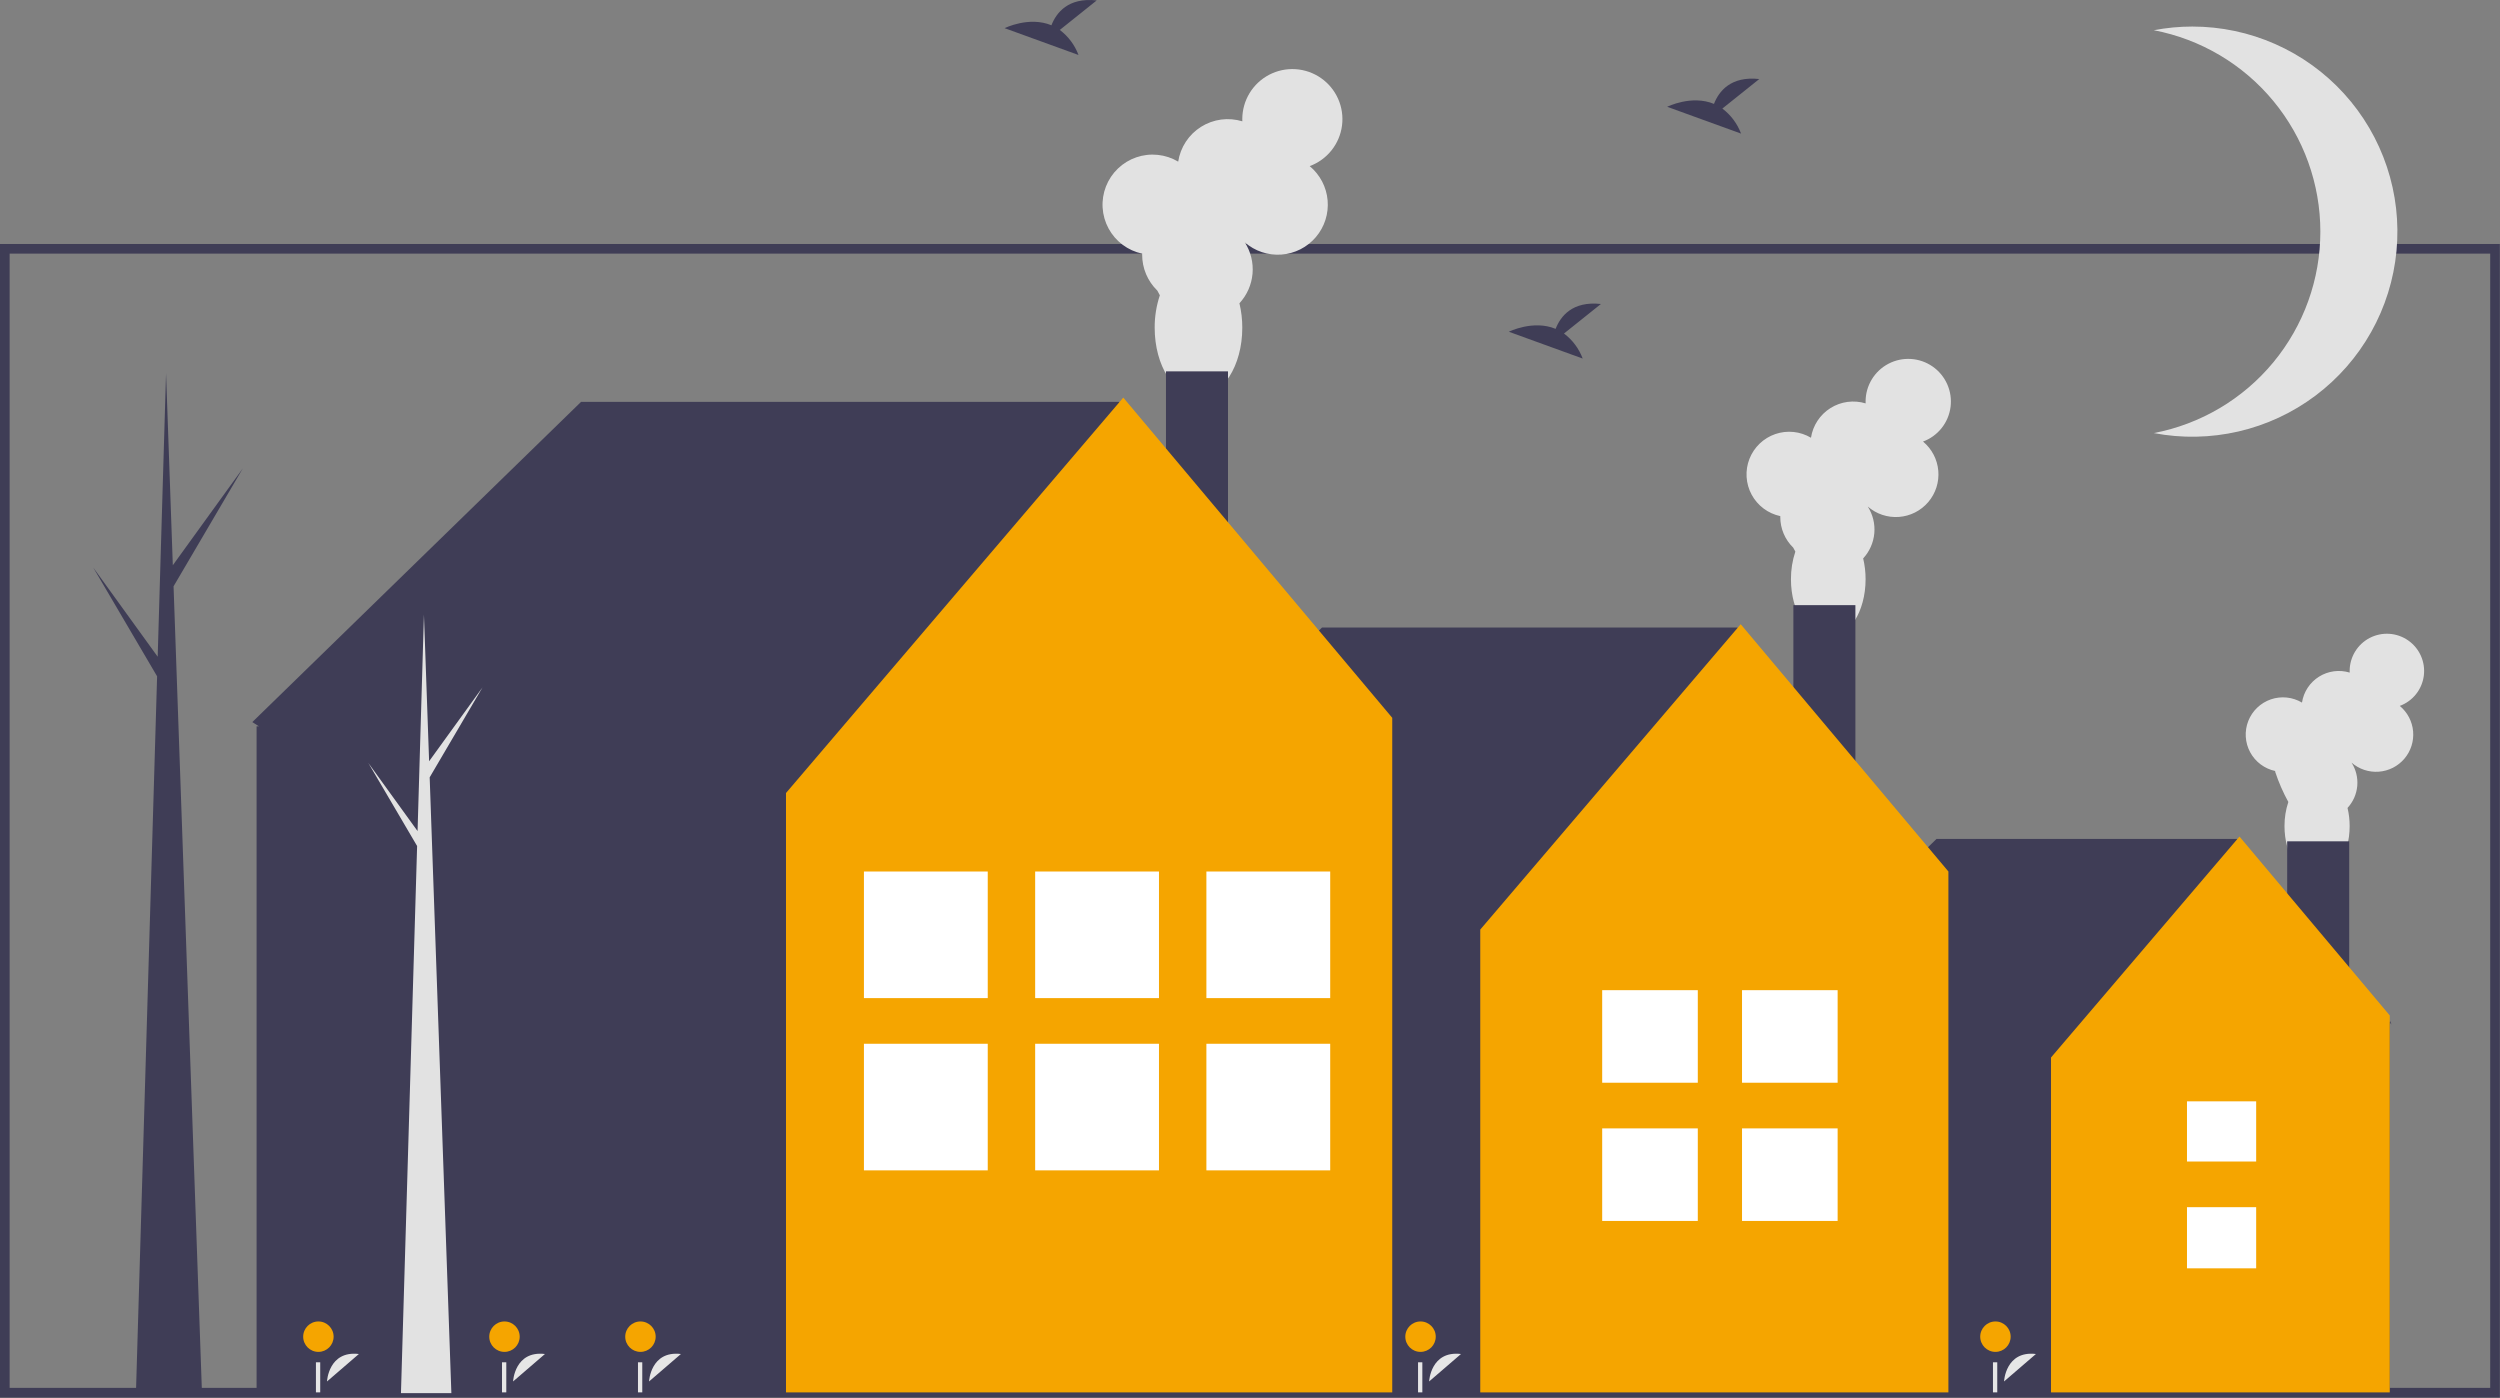<svg width="876" height="490" viewBox="0 0 876 490" fill="none" xmlns="http://www.w3.org/2000/svg">
<rect x="0" y="0" width="876" height="490" fill="#808080" stroke="none"/>
<g id="smallTown">
<g id="frame">
<path id="Vector" d="M875.945 489.688H0V85.492H875.945V489.688ZM3.378 486.31H872.568V88.87H3.378V486.31Z" fill="#3F3D56"/>
</g>
<g id="smoke">
<path id="Vector_2" d="M797.233 270.158C797.23 270.252 797.225 270.346 797.225 270.441C798.436 274.098 799.978 277.637 801.833 281.013C800.926 283.739 800.472 286.595 800.487 289.467C800.487 299.374 805.598 307.406 811.902 307.406C818.207 307.406 823.318 299.374 823.318 289.467C823.322 287.321 823.073 285.182 822.574 283.095C824.531 280.977 825.731 278.269 825.985 275.396C826.239 272.523 825.533 269.646 823.978 267.218C825.278 268.354 826.792 269.221 828.431 269.768C830.069 270.315 831.8 270.531 833.523 270.404C835.246 270.276 836.926 269.808 838.466 269.026C840.006 268.244 841.376 267.164 842.495 265.848C843.615 264.532 844.462 263.007 844.987 261.362C845.513 259.716 845.706 257.982 845.556 256.262C845.406 254.541 844.915 252.867 844.113 251.337C843.311 249.807 842.213 248.452 840.882 247.35C843.119 246.524 845.087 245.101 846.572 243.236C848.057 241.371 849.003 239.134 849.306 236.769C849.61 234.404 849.259 232.001 848.293 229.821C847.327 227.642 845.782 225.768 843.825 224.405C841.869 223.042 839.577 222.24 837.197 222.088C834.818 221.936 832.442 222.439 830.328 223.542C828.215 224.646 826.444 226.307 825.208 228.346C823.972 230.385 823.318 232.724 823.318 235.108C823.318 235.299 823.324 235.489 823.332 235.677C821.541 235.13 819.653 234.975 817.796 235.222C815.939 235.469 814.158 236.113 812.572 237.11C810.986 238.106 809.633 239.432 808.605 240.998C807.577 242.564 806.898 244.333 806.615 246.184C804.988 245.216 803.169 244.614 801.286 244.419C799.403 244.224 797.5 244.441 795.709 245.056C793.919 245.67 792.283 246.667 790.916 247.977C789.55 249.287 788.484 250.878 787.794 252.641C787.104 254.404 786.806 256.296 786.921 258.186C787.036 260.076 787.56 261.918 788.458 263.584C789.356 265.251 790.606 266.702 792.121 267.837C793.637 268.972 795.381 269.764 797.233 270.158H797.233Z" fill="#E2E2E2"/>
<path id="Vector_3" d="M623.82 180.849C623.818 180.958 623.812 181.065 623.812 181.174C623.81 183.173 624.21 185.152 624.989 186.992C625.767 188.833 626.908 190.499 628.343 191.889C628.568 192.368 628.817 192.833 629.091 193.285C628.052 196.408 627.531 199.679 627.548 202.97C627.548 214.319 633.403 223.52 640.626 223.52C647.848 223.52 653.703 214.319 653.703 202.97C653.708 200.511 653.422 198.061 652.851 195.67C655.093 193.243 656.468 190.141 656.759 186.85C657.05 183.559 656.241 180.264 654.459 177.481C655.949 178.783 657.683 179.776 659.56 180.403C661.437 181.03 663.42 181.277 665.394 181.131C667.367 180.985 669.292 180.449 671.057 179.553C672.821 178.657 674.39 177.419 675.673 175.912C676.955 174.405 677.926 172.658 678.527 170.773C679.129 168.888 679.35 166.902 679.178 164.93C679.007 162.959 678.445 161.041 677.526 159.288C676.607 157.536 675.349 155.983 673.825 154.721C676.387 153.775 678.642 152.145 680.343 150.008C682.044 147.871 683.128 145.309 683.475 142.6C683.823 139.891 683.421 137.138 682.314 134.641C681.207 132.144 679.437 129.998 677.196 128.436C674.955 126.874 672.329 125.956 669.603 125.782C666.877 125.608 664.156 126.184 661.734 127.447C659.313 128.711 657.284 130.614 655.868 132.95C654.452 135.286 653.703 137.965 653.703 140.697C653.703 140.916 653.71 141.133 653.719 141.349C651.667 140.722 649.504 140.545 647.377 140.828C645.25 141.111 643.209 141.848 641.393 142.99C639.576 144.132 638.026 145.651 636.849 147.445C635.671 149.238 634.893 151.264 634.568 153.385C632.704 152.276 630.621 151.586 628.464 151.363C626.307 151.14 624.127 151.389 622.075 152.093C620.024 152.797 618.15 153.938 616.585 155.439C615.019 156.94 613.798 158.763 613.008 160.783C612.218 162.802 611.876 164.97 612.008 167.135C612.139 169.299 612.74 171.41 613.769 173.319C614.797 175.228 616.229 176.891 617.965 178.191C619.701 179.491 621.699 180.398 623.82 180.849V180.849Z" fill="#E2E2E2"/>
<path id="Vector_4" d="M400.223 88.875C400.22 89.002 400.213 89.129 400.213 89.257C400.211 91.603 400.68 93.925 401.594 96.086C402.508 98.247 403.847 100.201 405.532 101.834C405.795 102.395 406.088 102.942 406.409 103.472C405.19 107.137 404.578 110.977 404.599 114.84C404.599 128.161 411.471 138.961 419.948 138.961C428.426 138.961 435.298 128.161 435.298 114.84C435.305 111.954 434.969 109.078 434.298 106.271C436.93 103.423 438.543 99.782 438.885 95.919C439.226 92.055 438.277 88.188 436.185 84.922C437.935 86.45 439.97 87.615 442.173 88.35C444.376 89.085 446.703 89.375 449.02 89.204C451.336 89.032 453.595 88.403 455.666 87.351C457.737 86.299 459.578 84.847 461.083 83.078C462.588 81.309 463.727 79.259 464.433 77.046C465.14 74.834 465.4 72.503 465.198 70.189C464.997 67.876 464.337 65.625 463.259 63.568C462.181 61.511 460.705 59.688 458.916 58.206C461.924 57.096 464.57 55.184 466.567 52.675C468.564 50.167 469.836 47.16 470.244 43.98C470.652 40.8 470.18 37.568 468.881 34.637C467.582 31.706 465.504 29.187 462.874 27.354C460.243 25.521 457.161 24.444 453.961 24.239C450.762 24.035 447.567 24.711 444.725 26.194C441.883 27.677 439.501 29.911 437.839 32.653C436.177 35.395 435.298 38.54 435.298 41.746C435.298 42.003 435.307 42.258 435.317 42.512C432.909 41.776 430.37 41.567 427.873 41.899C425.377 42.231 422.981 43.097 420.849 44.437C418.716 45.777 416.897 47.561 415.515 49.666C414.133 51.771 413.22 54.15 412.838 56.639C410.651 55.337 408.206 54.528 405.674 54.266C403.142 54.004 400.583 54.296 398.175 55.122C395.767 55.948 393.568 57.288 391.73 59.05C389.892 60.811 388.459 62.951 387.532 65.322C386.604 67.692 386.203 70.237 386.358 72.778C386.512 75.319 387.217 77.796 388.425 80.037C389.632 82.278 391.313 84.229 393.35 85.755C395.388 87.281 397.733 88.346 400.223 88.875V88.875Z" fill="#E2E2E2"/>
</g>
<g id="chimneys">
<path id="Vector_5" d="M823.161 294.797H801.428V370.027H823.161V294.797Z" fill="#3F3D56"/>
<path id="Vector_7" d="M650.131 212.043H628.398V287.274H650.131V212.043Z" fill="#3F3D56"/>
<path id="Vector_6" d="M430.29 130.125H408.557V205.356H430.29V130.125Z" fill="#3F3D56"/>
</g>
<g id="houseSmall">
<path id="Vector_8" d="M837.973 358.996L783.874 293.961H678.551L614.187 356.653L615.488 357.489H615.023V487.888H837.371V357.489L837.973 358.996Z" fill="#3F3D56"/>
<path id="Vector_9" d="M784.71 293.125L718.674 370.545V487.888H837.371V355.817L784.71 293.125Z" fill="#F5A500"/>
<path id="Vector_10" d="M790.561 422.996H766.32V444.422H790.561V422.996Z" fill="white"/>
<path id="Vector_11" d="M790.561 385.909H766.32V406.996H790.561V385.909Z" fill="white"/>
</g>
<g id="birds">
<path id="Vector_12" d="M371.353 10.493L384.292 0.145C374.241 -0.964 370.111 4.518 368.421 8.857C360.568 5.596 352.02 9.869 352.02 9.869L377.907 19.267C376.601 15.779 374.328 12.735 371.353 10.493Z" fill="#3F3D56"/>
<path id="Vector_13" d="M603.511 38.04L616.449 27.692C606.398 26.583 602.268 32.064 600.578 36.403C592.726 33.142 584.177 37.416 584.177 37.416L610.064 46.814C608.758 43.325 606.485 40.282 603.511 38.04V38.04Z" fill="#3F3D56"/>
<path id="Vector_14" d="M548.023 116.866L560.962 106.518C550.91 105.409 546.781 110.891 545.09 115.23C537.238 111.969 528.69 116.242 528.69 116.242L554.577 125.64C553.271 122.152 550.998 119.108 548.023 116.866V116.866Z" fill="#3F3D56"/>
</g>
<g id="treeBig">
<path id="Vector_15" d="M85.073 164.137L60.555 198.059L58.184 130.781L55.251 230.115L32.657 198.854L55.049 236.98L47.633 488.161H70.777L60.815 205.441L85.073 164.137Z" fill="#3F3D56"/>
</g>
<g id="moon">
<path id="Vector_16" d="M768.185 9.303C763.655 9.307 759.135 9.737 754.685 10.588C771.105 13.727 785.917 22.492 796.57 35.375C807.224 48.258 813.052 64.453 813.052 81.17C813.052 97.887 807.224 114.081 796.57 126.964C785.917 139.847 771.105 148.613 754.685 151.752C764.516 153.633 774.632 153.439 784.383 151.183C794.135 148.927 803.308 144.659 811.315 138.653C819.321 132.646 825.985 125.033 830.878 116.301C835.772 107.57 838.787 97.912 839.731 87.948C840.676 77.983 839.528 67.931 836.362 58.436C833.196 48.941 828.081 40.211 821.346 32.807C814.61 25.404 806.402 19.488 797.248 15.441C788.093 11.393 778.195 9.303 768.185 9.303V9.303Z" fill="#E2E2E2"/>
</g>
<g id="houseMedium">
<path id="Vector_17" d="M682.973 307.996L608.788 219.885H463.235L374.286 306.524L376.082 307.679H375.441V487.888H682.72V307.679L682.973 307.996Z" fill="#3F3D56"/>
<path id="Vector_18" d="M609.943 218.73L518.684 325.722V487.888H682.72V305.369L609.943 218.73Z" fill="#F5A500"/>
<path id="Vector_19" d="M594.907 395.387H561.406V427.819H594.907V395.387Z" fill="white"/>
<path id="Vector_20" d="M594.907 346.956H561.406V379.387H594.907V346.956Z" fill="white"/>
<path id="Vector_21" d="M643.907 395.387H610.406V427.819H643.907V395.387Z" fill="white"/>
<path id="Vector_22" d="M643.907 346.956H610.406V379.387H643.907V346.956Z" fill="white"/>
</g>
<g id="houseBig">
<path id="Vector_23" d="M487.973 254.996L392.098 140.816H203.602L88.41 253.016L90.737 254.512H89.905V487.888H487.842V254.512L487.973 254.996Z" fill="#3F3D56"/>
<path id="Vector_24" d="M393.594 139.32L275.41 277.878V487.888H487.842V251.52L393.594 139.32Z" fill="#F5A500"/>
<path id="Vector_25" d="M346.105 305.376H302.721V349.736H346.105V305.376Z" fill="white"/>
<path id="Vector_26" d="M346.105 365.736H302.721V410.096H346.105V365.736Z" fill="white"/>
<path id="Vector_27" d="M406.105 305.376H362.721V349.736H406.105V305.376Z" fill="white"/>
<path id="Vector_28" d="M406.105 365.736H362.721V410.096H406.105V365.736Z" fill="white"/>
<path id="Vector_29" d="M466.105 305.376H422.721V349.736H466.105V305.376Z" fill="white"/>
<path id="Vector_30" d="M466.105 365.736H422.721V410.096H466.105V365.736Z" fill="white"/>
</g>
<g id="treeSmall">
<path id="Vector_31" d="M169.073 240.854L150.36 266.745L148.55 215.396L146.312 291.211L129.067 267.351L146.157 296.451L140.497 488.161H158.162L150.558 272.379L169.073 240.854Z" fill="#E2E2E2"/>
</g>
<g id="flowers">
<path id="Vector_32" d="M179.778 484.065C179.778 484.065 180.298 473.176 190.951 474.442Z" fill="#E6E6E6"/>
<path id="Vector_33" d="M176.768 473.703C179.713 473.703 182.1 471.315 182.1 468.371C182.1 465.426 179.713 463.039 176.768 463.039C173.824 463.039 171.436 465.426 171.436 468.371C171.436 471.315 173.824 473.703 176.768 473.703Z" fill="#F5A500"/>
<path id="Vector_34" d="M177.406 477.349H175.901V487.885H177.406V477.349Z" fill="#E6E6E6"/>
<path id="Vector_35" d="M227.424 484.065C227.424 484.065 227.944 473.176 238.597 474.442Z" fill="#E6E6E6"/>
<path id="Vector_36" d="M224.414 473.703C227.359 473.703 229.746 471.315 229.746 468.371C229.746 465.426 227.359 463.039 224.414 463.039C221.47 463.039 219.082 465.426 219.082 468.371C219.082 471.315 221.47 473.703 224.414 473.703Z" fill="#F5A500"/>
<path id="Vector_37" d="M225.052 477.349H223.547V487.885H225.052V477.349Z" fill="#E6E6E6"/>
<path id="Vector_38" d="M500.762 484.065C500.762 484.065 501.282 473.176 511.935 474.442Z" fill="#E6E6E6"/>
<path id="Vector_39" d="M497.752 473.703C500.697 473.703 503.084 471.315 503.084 468.371C503.084 465.426 500.697 463.039 497.752 463.039C494.807 463.039 492.42 465.426 492.42 468.371C492.42 471.315 494.807 473.703 497.752 473.703Z" fill="#F5A500"/>
<path id="Vector_40" d="M498.389 477.349H496.884V487.885H498.389V477.349Z" fill="#E6E6E6"/>
<path id="Vector_41" d="M702.213 484.065C702.213 484.065 702.732 473.176 713.386 474.442Z" fill="#E6E6E6"/>
<path id="Vector_42" d="M699.203 473.703C702.147 473.703 704.534 471.315 704.534 468.371C704.534 465.426 702.147 463.039 699.203 463.039C696.258 463.039 693.871 465.426 693.871 468.371C693.871 471.315 696.258 473.703 699.203 473.703Z" fill="#F5A500"/>
<path id="Vector_43" d="M699.84 477.349H698.335V487.885H699.84V477.349Z" fill="#E6E6E6"/>
<path id="Vector_44" d="M114.579 484.065C114.579 484.065 115.098 473.176 125.751 474.442Z" fill="#E6E6E6"/>
<path id="Vector_45" d="M111.568 473.703C114.513 473.703 116.9 471.315 116.9 468.371C116.9 465.426 114.513 463.039 111.568 463.039C108.624 463.039 106.237 465.426 106.237 468.371C106.237 471.315 108.624 473.703 111.568 473.703Z" fill="#F5A500"/>
<path id="Vector_46" d="M112.206 477.349H110.701V487.885H112.206V477.349Z" fill="#E6E6E6"/>
</g>
</g>
</svg>
